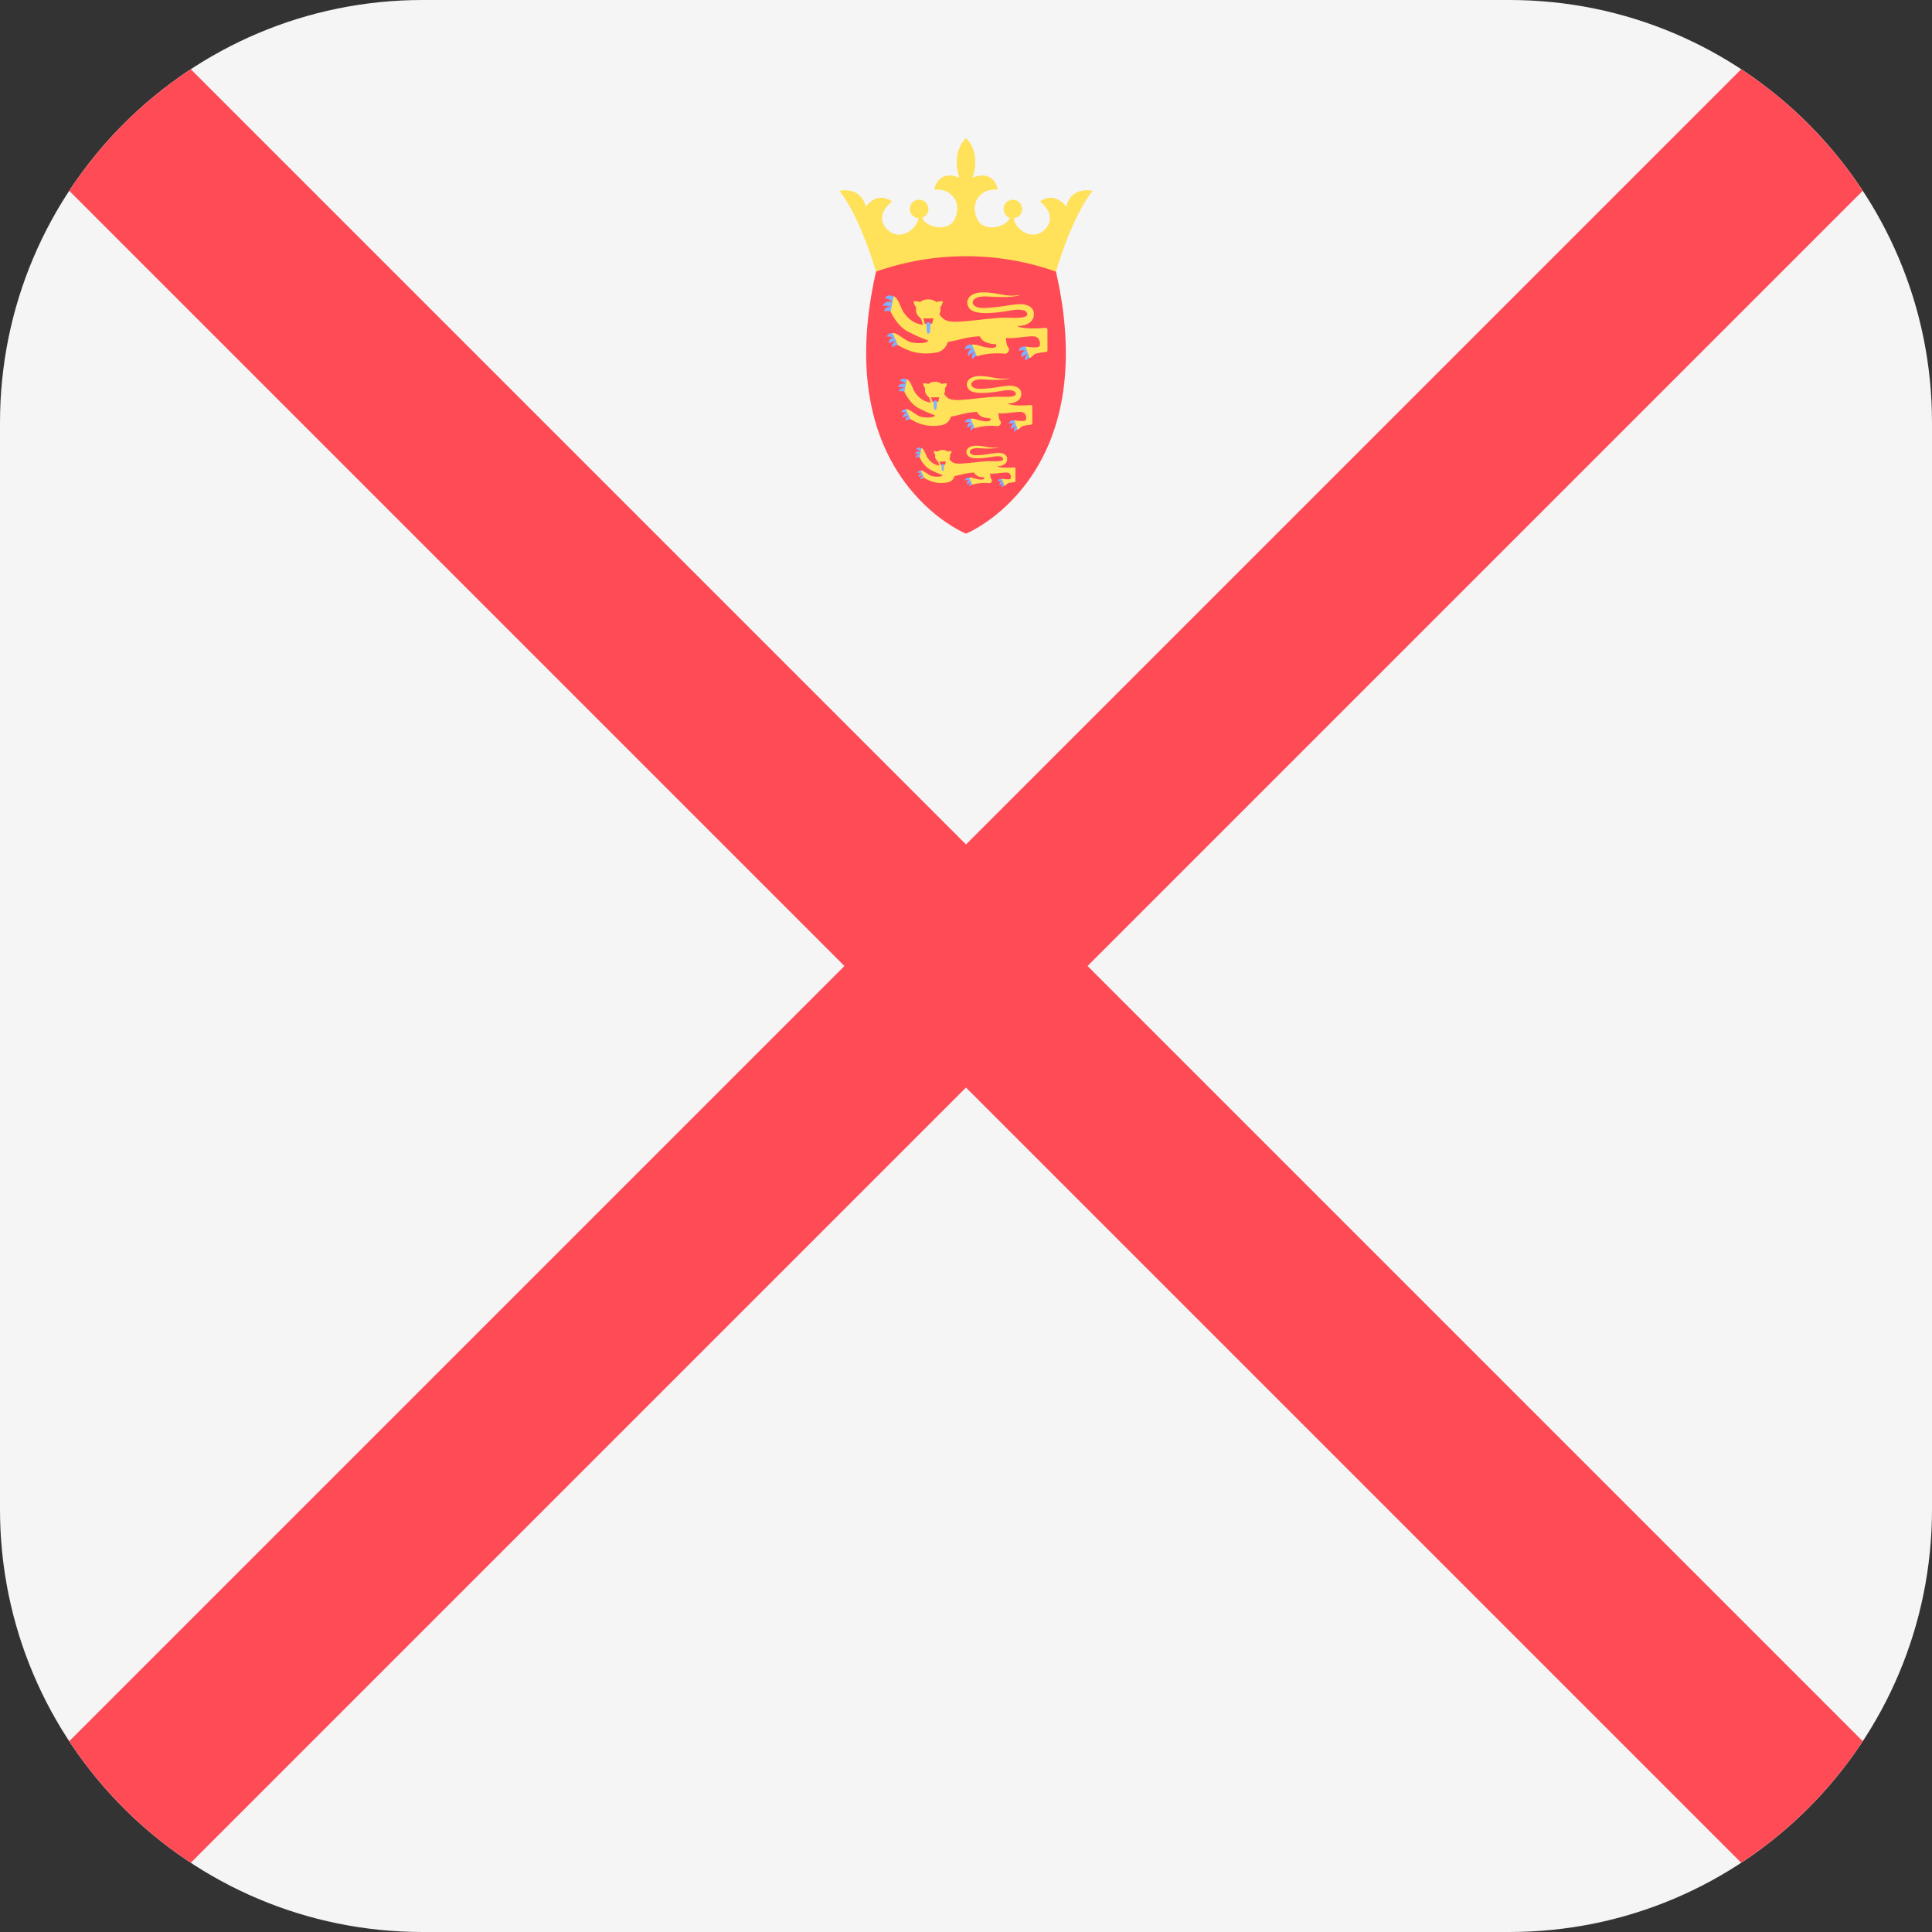 <svg xmlns="http://www.w3.org/2000/svg" xmlns:xlink="http://www.w3.org/1999/xlink" version="1.1" id="Layer_1" x="0px" y="0px" viewBox="0 0 512 512" style="enable-background:new 0 0 512 512;" xml:space="preserve"><rect x="0" y="0" width="512" height="512" fill="#333333" stroke="none"/><path style="fill:#F5F5F5;" d="M400,0H112C50.144,0,0,50.144,0,112v288c0,61.856,50.144,112,112,112h288  c61.856,0,112-50.144,112-112V112C512,50.144,461.856,0,400,0z"/><path style="fill:#FF4B55;" d="M493.652,50.564c-8.423-12.813-19.402-23.793-32.216-32.216L256,223.784L50.564,18.348  C37.75,26.771,26.771,37.751,18.348,50.564L223.784,256L18.348,461.435c8.423,12.814,19.402,23.794,32.216,32.216L256,288.216  l205.436,205.436c12.814-8.423,23.793-19.403,32.216-32.216L288.216,256L493.652,50.564z"/><path style="fill:#FFE15A;" d="M282.556,54.768c0,0-2.795-4.193-6.988-1.398c0,0,4.848,3.494,1.572,7.163  c-3.467,3.883-8.233,0.085-8.532-2.698c1.272-0.097,2.277-1.148,2.277-2.444c0-1.36-1.103-2.463-2.463-2.463  c-1.36,0-2.463,1.103-2.463,2.463c0,1.062,0.676,1.959,1.618,2.305c-0.601,2.382-6.849,4.205-8.65,0.26  c-2.028-4.442,1.179-8.212,5.504-7.687c0,0-0.83-5.503-6.683-3.188c0,0,2.446-6.29-1.747-10.483  c-4.193,4.193-1.747,10.483-1.747,10.483c-5.853-2.315-6.683,3.188-6.683,3.188c4.324-0.524,7.531,3.246,5.503,7.687  c-1.801,3.944-8.049,2.122-8.65-0.26c0.942-0.346,1.618-1.243,1.618-2.305c0-1.36-1.103-2.463-2.463-2.463s-2.463,1.103-2.463,2.463  c0,1.297,1.005,2.347,2.277,2.444c-0.299,2.783-5.065,6.58-8.532,2.698c-3.276-3.669,1.572-7.163,1.572-7.163  c-4.193-2.795-6.989,1.398-6.989,1.398c-1.398-5.591-6.988-4.193-6.988-4.193c5.591,6.988,9.702,21.404,9.702,21.404h47.686  c0,0,4.111-14.415,9.702-21.404C289.545,50.575,283.954,49.177,282.556,54.768z"/><path style="fill:#FF4B55;" d="M279.843,71.979c-7.714-2.719-15.779-4.078-23.843-4.078c-8.064,0-16.129,1.359-23.843,4.078  C219.65,126.779,256,141.426,256,141.426S292.35,126.779,279.843,71.979z"/><g>	<path style="fill:#82AFFF;" d="M238.561,91.476c0,0-1.146-0.216-2.143,0.581c0,0-0.349-1.379,1.445-1.711   C239.657,90.014,238.561,91.476,238.561,91.476z"/>	<path style="fill:#82AFFF;" d="M237.181,89.732c0,0-0.908-0.732-2.163-0.5c0,0,0.344-1.38,2.082-0.825   C238.838,88.962,237.181,89.732,237.181,89.732z"/>	<path style="fill:#82AFFF;" d="M237.932,90.446c0,0-1.253-0.216-2.342,0.581c0,0-0.381-1.378,1.579-1.711   C239.13,88.984,237.932,90.446,237.932,90.446z"/>	<path style="fill:#82AFFF;" d="M259.623,94.108c0,0-1.165,0.055-1.95,1.061c0,0-0.658-1.26,1.01-1.998   C260.351,92.432,259.623,94.108,259.623,94.108z"/>	<path style="fill:#82AFFF;" d="M257.915,92.606c0,0-1.053-0.502-2.22,0.014c0,0,0.016-1.422,1.834-1.284   C259.348,91.474,257.915,92.606,257.915,92.606z"/>	<path style="fill:#82AFFF;" d="M258.773,93.252c0,0-1.268,0.08-2.144,1.107c0,0-0.69-1.253,1.141-2.03   C259.6,91.552,258.773,93.252,258.773,93.252z"/>	<path style="fill:#82AFFF;" d="M272.931,94.826c0,0-0.436,0-1.217,0.735c0,0-0.56-1.25,1.087-1.863S272.931,94.826,272.931,94.826z   "/>	<path style="fill:#82AFFF;" d="M272.095,93.11c0,0-0.983-0.544-2.136-0.115c0,0,0.097-1.366,1.839-1.128   S272.095,93.11,272.095,93.11z"/>	<path style="fill:#82AFFF;" d="M272.883,93.781c0,0-1.224,0.003-2.126,0.94c0,0-0.591-1.245,1.215-1.886   C273.777,92.195,272.883,93.781,272.883,93.781z"/>	<path style="fill:#82AFFF;" d="M236.644,82.827c0,0-1.053-0.7-2.387-0.328c0,0,0.238-1.52,2.171-1.091   C238.361,81.836,236.644,82.827,236.644,82.827z"/>	<path style="fill:#82AFFF;" d="M236.557,80.205c0,0-0.68-1.07-2.131-1.163c0,0,0.939-1.441,2.588-0.335   C238.663,79.811,236.557,80.205,236.557,80.205z"/>	<path style="fill:#82AFFF;" d="M236.563,81.598c0,0-1.11-0.82-2.577-0.517c0,0,0.329-1.603,2.408-1.011   C238.473,80.662,236.563,81.598,236.563,81.598z"/></g><path style="fill:#FFE15A;" d="M269.568,86.394c1.844,0.05,4.036-0.681,4.384-2.591c0.401-2.195-1.478-3.305-4.003-3.205  c-1.842,0.073-6.507,1.131-9.849,1.013c-3.305-0.116-3.395-3.386,1.611-3.039c7.424,0.515,8.603-0.448,8.603-0.448  c-3.986,0.747-5.58-0.648-9.815-0.648c-4.235,0-5.048,2.933-3.338,4.534c1.916,1.794,8.869,0.598,10.712,0.249  c1.843-0.349,4.183-0.368,4.368,0.93c0.166,1.163-2.923,1.1-5.111,1.016c-3.483-0.134-8.55,0.811-13.059,1.043  c-3.756,0.194-4.279-0.865-5.134-1.95c0.2-0.361,0.314-0.763,0.314-1.189c0-0.215-0.035-0.423-0.089-0.624  c0.284-0.312,0.582-0.809,0.719-1.618c0,0-0.961-0.169-1.687,0.198c-0.582-0.459-1.352-0.746-2.206-0.746  c-0.854,0-1.625,0.287-2.206,0.746c-0.726-0.366-1.687-0.198-1.687-0.198c0.137,0.81,0.435,1.306,0.719,1.618  c-0.054,0.201-0.089,0.409-0.089,0.624c0,0.782,0.377,1.489,0.983,1.996c0.293,0.244,0.51,0.567,0.583,0.942l0.105,0.531  c0.046,0.232,0.196,0.415,0.39,0.526c-3.096-0.319-4.561-2.265-5.314-3.347c-0.849-1.22-1.378-3.92-2.674-4.218l-0.764,4.069  c0,0,1.638,3.786,4.683,5.331c3.438,1.744,4.086,1.794,5.215,2.292c0.133,0.598-2.126,0.963-4.418,0.498  c-1.6-0.325-3.756-2.648-4.985-2.482l1.431,3.179c3.886,2.458,7.283,2.51,10.197,1.993c2.059-0.365,2.843-2.042,2.978-2.759  c0.841-0.156,1.757-0.33,4.595-1.027c1.189-0.292,2.557-0.446,3.92-0.509c0.384,0.876,1.263,1.999,4.285,2.104  c0,0,0.731,1.162-1.76,0.93s-3.131-1.009-4.592-0.843l1.304,3.102c0,0,3.189-1.096,7.108-0.698c0,0,0.731,0.199,1.163-0.432  s0.232-0.997-0.166-1.561c-0.224-0.317-0.354-1.349-0.424-2.191c1.435,0.361,5.841-0.533,7.433-0.4  c1.594,0.133,1.827,1.993,1.461,2.624c-0.365,0.631-3.704,0.091-3.704,0.091l1.121,3.064c0,0,0.336-0.162,1.187-0.963  c0.692-0.651,3.521-0.432,3.521-0.93v-5.676c0-0.269-0.234-0.479-0.502-0.455C270.845,87.434,269.568,86.394,269.568,86.394z"/><path style="fill:#FF4B55;" d="M244.679,84.376c0.093,0.183,0.163,0.382,0.201,0.593l0.094,0.531c0.033,0.186,0.18,0.321,0.35,0.321  h1.447c0.17,0,0.317-0.135,0.35-0.321l0.094-0.531c0.037-0.21,0.107-0.409,0.201-0.593H244.679z"/><g>	<path style="fill:#82AFFF;" d="M246.047,85.425c-0.334,0-0.594,0.04-0.559,0.506l0.135,1.985c0.023,0.304,0.206,0.535,0.424,0.535   s0.401-0.231,0.424-0.535l0.135-1.985C246.641,85.466,246.381,85.425,246.047,85.425z"/>	<path style="fill:#82AFFF;" d="M241.736,111.08c0,0-0.935-0.176-1.748,0.474c0,0-0.284-1.124,1.179-1.395   C242.63,109.888,241.736,111.08,241.736,111.08z"/>	<path style="fill:#82AFFF;" d="M240.611,109.658c0,0-0.741-0.597-1.764-0.408c0,0,0.281-1.125,1.698-0.673   C241.962,109.03,240.611,109.658,240.611,109.658z"/>	<path style="fill:#82AFFF;" d="M241.223,110.24c0,0-1.022-0.176-1.91,0.474c0,0-0.311-1.124,1.288-1.395   C242.2,109.048,241.223,110.24,241.223,110.24z"/>	<path style="fill:#82AFFF;" d="M258.916,113.227c0,0-0.95,0.045-1.591,0.866c0,0-0.537-1.028,0.824-1.63   C259.51,111.86,258.916,113.227,258.916,113.227z"/>	<path style="fill:#82AFFF;" d="M257.523,112.002c0,0-0.859-0.409-1.811,0.011c0,0,0.013-1.16,1.496-1.047   C258.692,111.078,257.523,112.002,257.523,112.002z"/>	<path style="fill:#82AFFF;" d="M258.223,112.529c0,0-1.035,0.065-1.749,0.903c0,0-0.563-1.022,0.93-1.656   C258.898,111.143,258.223,112.529,258.223,112.529z"/>	<path style="fill:#82AFFF;" d="M269.772,113.813c0,0-0.356,0-0.993,0.599c0,0-0.457-1.02,0.887-1.52   C271.009,112.393,269.772,113.813,269.772,113.813z"/>	<path style="fill:#82AFFF;" d="M269.09,112.414c0,0-0.802-0.443-1.742-0.094c0,0,0.079-1.114,1.5-0.92   C270.268,111.593,269.09,112.414,269.09,112.414z"/>	<path style="fill:#82AFFF;" d="M269.732,112.96c0,0-0.999,0.002-1.734,0.767c0,0-0.482-1.015,0.991-1.538   C270.462,111.667,269.732,112.96,269.732,112.96z"/>	<path style="fill:#82AFFF;" d="M240.172,104.026c0,0-0.858-0.571-1.947-0.268c0,0,0.194-1.24,1.771-0.89   C241.573,103.217,240.172,104.026,240.172,104.026z"/>	<path style="fill:#82AFFF;" d="M240.102,101.886c0,0-0.555-0.873-1.738-0.949c0,0,0.766-1.175,2.111-0.274   C241.82,101.565,240.102,101.886,240.102,101.886z"/>	<path style="fill:#82AFFF;" d="M240.107,103.023c0,0-0.906-0.669-2.102-0.422c0,0,0.269-1.307,1.964-0.824   C241.665,102.26,240.107,103.023,240.107,103.023z"/></g><path style="fill:#FFE15A;" d="M267.028,106.935c1.504,0.041,3.292-0.555,3.576-2.113c0.327-1.79-1.206-2.696-3.265-2.615  c-1.503,0.059-5.307,0.922-8.033,0.826c-2.696-0.095-2.769-2.762,1.314-2.479c6.056,0.42,7.017-0.366,7.017-0.366  c-3.251,0.61-4.552-0.528-8.006-0.528s-4.117,2.392-2.723,3.698c1.563,1.464,7.234,0.488,8.738,0.203  c1.504-0.284,3.412-0.3,3.563,0.759c0.135,0.948-2.384,0.897-4.169,0.829c-2.841-0.109-6.974,0.662-10.652,0.851  c-3.064,0.158-3.491-0.706-4.188-1.59c0.163-0.294,0.256-0.622,0.256-0.97c0-0.176-0.028-0.345-0.072-0.509  c0.231-0.254,0.475-0.66,0.586-1.32c0,0-0.784-0.138-1.376,0.161c-0.474-0.374-1.103-0.608-1.799-0.608  c-0.697,0-1.325,0.234-1.799,0.608c-0.592-0.299-1.376-0.161-1.376-0.161c0.112,0.66,0.355,1.066,0.586,1.32  c-0.044,0.164-0.072,0.333-0.072,0.509c0,0.638,0.307,1.215,0.802,1.628c0.239,0.199,0.416,0.463,0.476,0.768l0.086,0.433  c0.038,0.189,0.16,0.338,0.318,0.429c-2.525-0.26-3.721-1.848-4.335-2.73c-0.692-0.995-1.124-3.197-2.181-3.441l-0.623,3.319  c0,0,1.336,3.089,3.82,4.349c2.804,1.423,3.333,1.463,4.254,1.869c0.108,0.488-1.734,0.786-3.604,0.406  c-1.305-0.265-3.064-2.16-4.066-2.024l1.167,2.593c3.17,2.005,5.941,2.047,8.318,1.626c1.68-0.298,2.319-1.665,2.429-2.251  c0.686-0.127,1.433-0.269,3.748-0.838c0.97-0.238,2.086-0.364,3.197-0.416c0.313,0.715,1.03,1.63,3.495,1.716  c0,0,0.596,0.948-1.436,0.759c-2.032-0.19-2.554-0.823-3.746-0.688l1.064,2.53c0,0,2.601-0.894,5.798-0.569  c0,0,0.596,0.163,0.948-0.352s0.19-0.813-0.135-1.273c-0.183-0.259-0.288-1.1-0.346-1.787c1.171,0.294,4.764-0.435,6.063-0.326  c1.301,0.108,1.49,1.626,1.192,2.14c-0.298,0.515-3.021,0.075-3.021,0.075l0.914,2.499c0,0,0.274-0.132,0.969-0.786  c0.564-0.531,2.872-0.352,2.872-0.759v-4.63c0-0.22-0.19-0.391-0.409-0.371C268.07,107.784,267.028,106.935,267.028,106.935z"/><path style="fill:#FF4B55;" d="M246.726,105.289c0.076,0.15,0.133,0.312,0.164,0.483l0.077,0.433  c0.027,0.152,0.147,0.262,0.285,0.262h1.18c0.138,0,0.258-0.11,0.285-0.262l0.077-0.433c0.03-0.172,0.088-0.334,0.164-0.483H246.726  z"/><g>	<path style="fill:#82AFFF;" d="M247.842,106.145c-0.273,0-0.485,0.033-0.456,0.412l0.11,1.619c0.019,0.248,0.168,0.436,0.346,0.436   s0.327-0.188,0.346-0.436l0.11-1.619C248.327,106.178,248.115,106.145,247.842,106.145z"/>	<path style="fill:#82AFFF;" d="M245.266,126.662c0,0-0.7-0.132-1.308,0.355c0,0-0.213-0.842,0.882-1.045   C245.936,125.769,245.266,126.662,245.266,126.662z"/>	<path style="fill:#82AFFF;" d="M244.424,125.597c0,0-0.554-0.447-1.321-0.306c0,0,0.21-0.843,1.271-0.504   C245.436,125.127,244.424,125.597,244.424,125.597z"/>	<path style="fill:#82AFFF;" d="M244.883,126.033c0,0-0.765-0.132-1.43,0.355c0,0-0.233-0.842,0.965-1.045   C245.614,125.14,244.883,126.033,244.883,126.033z"/>	<path style="fill:#82AFFF;" d="M258.13,128.269c0,0-0.711,0.034-1.191,0.648c0,0-0.402-0.77,0.617-1.221   C258.575,127.246,258.13,128.269,258.13,128.269z"/>	<path style="fill:#82AFFF;" d="M257.087,127.352c0,0-0.643-0.307-1.356,0.008c0,0,0.009-0.868,1.12-0.784   C257.962,126.661,257.087,127.352,257.087,127.352z"/>	<path style="fill:#82AFFF;" d="M257.611,127.746c0,0-0.775,0.049-1.309,0.676c0,0-0.421-0.765,0.697-1.24   C258.116,126.709,257.611,127.746,257.611,127.746z"/>	<path style="fill:#82AFFF;" d="M266.258,128.708c0,0-0.266,0-0.743,0.449c0,0-0.342-0.764,0.664-1.138   C267.185,127.645,266.258,128.708,266.258,128.708z"/>	<path style="fill:#82AFFF;" d="M265.748,127.66c0,0-0.601-0.332-1.304-0.071c0,0,0.06-0.835,1.123-0.689   C266.63,127.046,265.748,127.66,265.748,127.66z"/>	<path style="fill:#82AFFF;" d="M266.229,128.07c0,0-0.748,0.002-1.298,0.574c0,0-0.361-0.76,0.742-1.152   C266.775,127.101,266.229,128.07,266.229,128.07z"/>	<path style="fill:#82AFFF;" d="M244.096,121.38c0,0-0.643-0.427-1.458-0.201c0,0,0.146-0.928,1.326-0.666   C245.144,120.775,244.096,121.38,244.096,121.38z"/>	<path style="fill:#82AFFF;" d="M244.043,119.778c0,0-0.415-0.653-1.301-0.711c0,0,0.573-0.88,1.581-0.205   C245.329,119.538,244.043,119.778,244.043,119.778z"/>	<path style="fill:#82AFFF;" d="M244.046,120.629c0,0-0.678-0.501-1.574-0.316c0,0,0.201-0.979,1.471-0.617   C245.213,120.058,244.046,120.629,244.046,120.629z"/></g><path style="fill:#FFE15A;" d="M264.204,123.558c1.126,0.031,2.465-0.416,2.678-1.582c0.245-1.34-0.903-2.019-2.444-1.958  c-1.125,0.044-3.974,0.691-6.015,0.619c-2.018-0.071-2.074-2.068,0.984-1.856c4.534,0.314,5.254-0.274,5.254-0.274  c-2.434,0.456-3.408-0.396-5.995-0.396c-2.586,0-3.083,1.791-2.039,2.769c1.17,1.096,5.417,0.365,6.542,0.152  c1.126-0.213,2.555-0.225,2.668,0.568c0.101,0.71-1.785,0.672-3.121,0.62c-2.127-0.082-5.222,0.495-7.976,0.637  c-2.294,0.118-2.614-0.528-3.136-1.191c0.122-0.22,0.192-0.466,0.192-0.726c0-0.132-0.021-0.258-0.054-0.381  c0.173-0.19,0.355-0.494,0.439-0.988c0,0-0.587-0.103-1.031,0.121c-0.355-0.28-0.826-0.455-1.347-0.455s-0.992,0.175-1.347,0.455  c-0.443-0.224-1.03-0.121-1.03-0.121c0.084,0.494,0.266,0.798,0.439,0.988c-0.033,0.123-0.054,0.25-0.054,0.381  c0,0.478,0.23,0.909,0.601,1.219c0.179,0.149,0.311,0.347,0.356,0.575l0.064,0.324c0.028,0.142,0.12,0.253,0.238,0.322  c-1.891-0.195-2.786-1.383-3.245-2.044c-0.518-0.745-0.842-2.394-1.633-2.576l-0.467,2.485c0,0,1,2.312,2.86,3.256  c2.1,1.065,2.495,1.096,3.185,1.4c0.081,0.365-1.298,0.588-2.698,0.304c-0.977-0.198-2.294-1.617-3.044-1.516l0.874,1.942  c2.374,1.501,4.448,1.533,6.228,1.217c1.258-0.223,1.736-1.247,1.819-1.685c0.513-0.095,1.073-0.202,2.807-0.628  c0.726-0.178,1.562-0.272,2.394-0.311c0.235,0.535,0.771,1.221,2.617,1.285c0,0,0.446,0.71-1.075,0.568  c-1.521-0.142-1.912-0.616-2.805-0.515l0.796,1.894c0,0,1.948-0.67,4.341-0.426c0,0,0.446,0.122,0.71-0.264  c0.264-0.385,0.142-0.609-0.101-0.953c-0.137-0.194-0.216-0.824-0.259-1.338c0.877,0.22,3.567-0.325,4.54-0.244  c0.974,0.081,1.116,1.217,0.893,1.603c-0.223,0.386-2.262,0.056-2.262,0.056l0.685,1.872c0,0,0.205-0.099,0.725-0.588  c0.422-0.398,2.15-0.264,2.15-0.568v-3.467c0-0.165-0.143-0.292-0.306-0.278C264.984,124.194,264.204,123.558,264.204,123.558z"/><path style="fill:#FF4B55;" d="M249.003,122.326c0.057,0.112,0.1,0.234,0.123,0.362l0.058,0.324c0.02,0.114,0.11,0.196,0.213,0.196  h0.884c0.104,0,0.193-0.082,0.214-0.196l0.057-0.324c0.023-0.129,0.066-0.25,0.123-0.362H249.003z"/><path style="fill:#82AFFF;" d="M249.839,122.967c-0.204,0-0.363,0.025-0.342,0.309l0.082,1.212c0.014,0.186,0.126,0.326,0.259,0.326  s0.245-0.141,0.259-0.326l0.082-1.212C250.202,122.991,250.042,122.967,249.839,122.967z"/><g></g><g></g><g></g><g></g><g></g><g></g><g></g><g></g><g></g><g></g><g></g><g></g><g></g><g></g><g></g></svg>